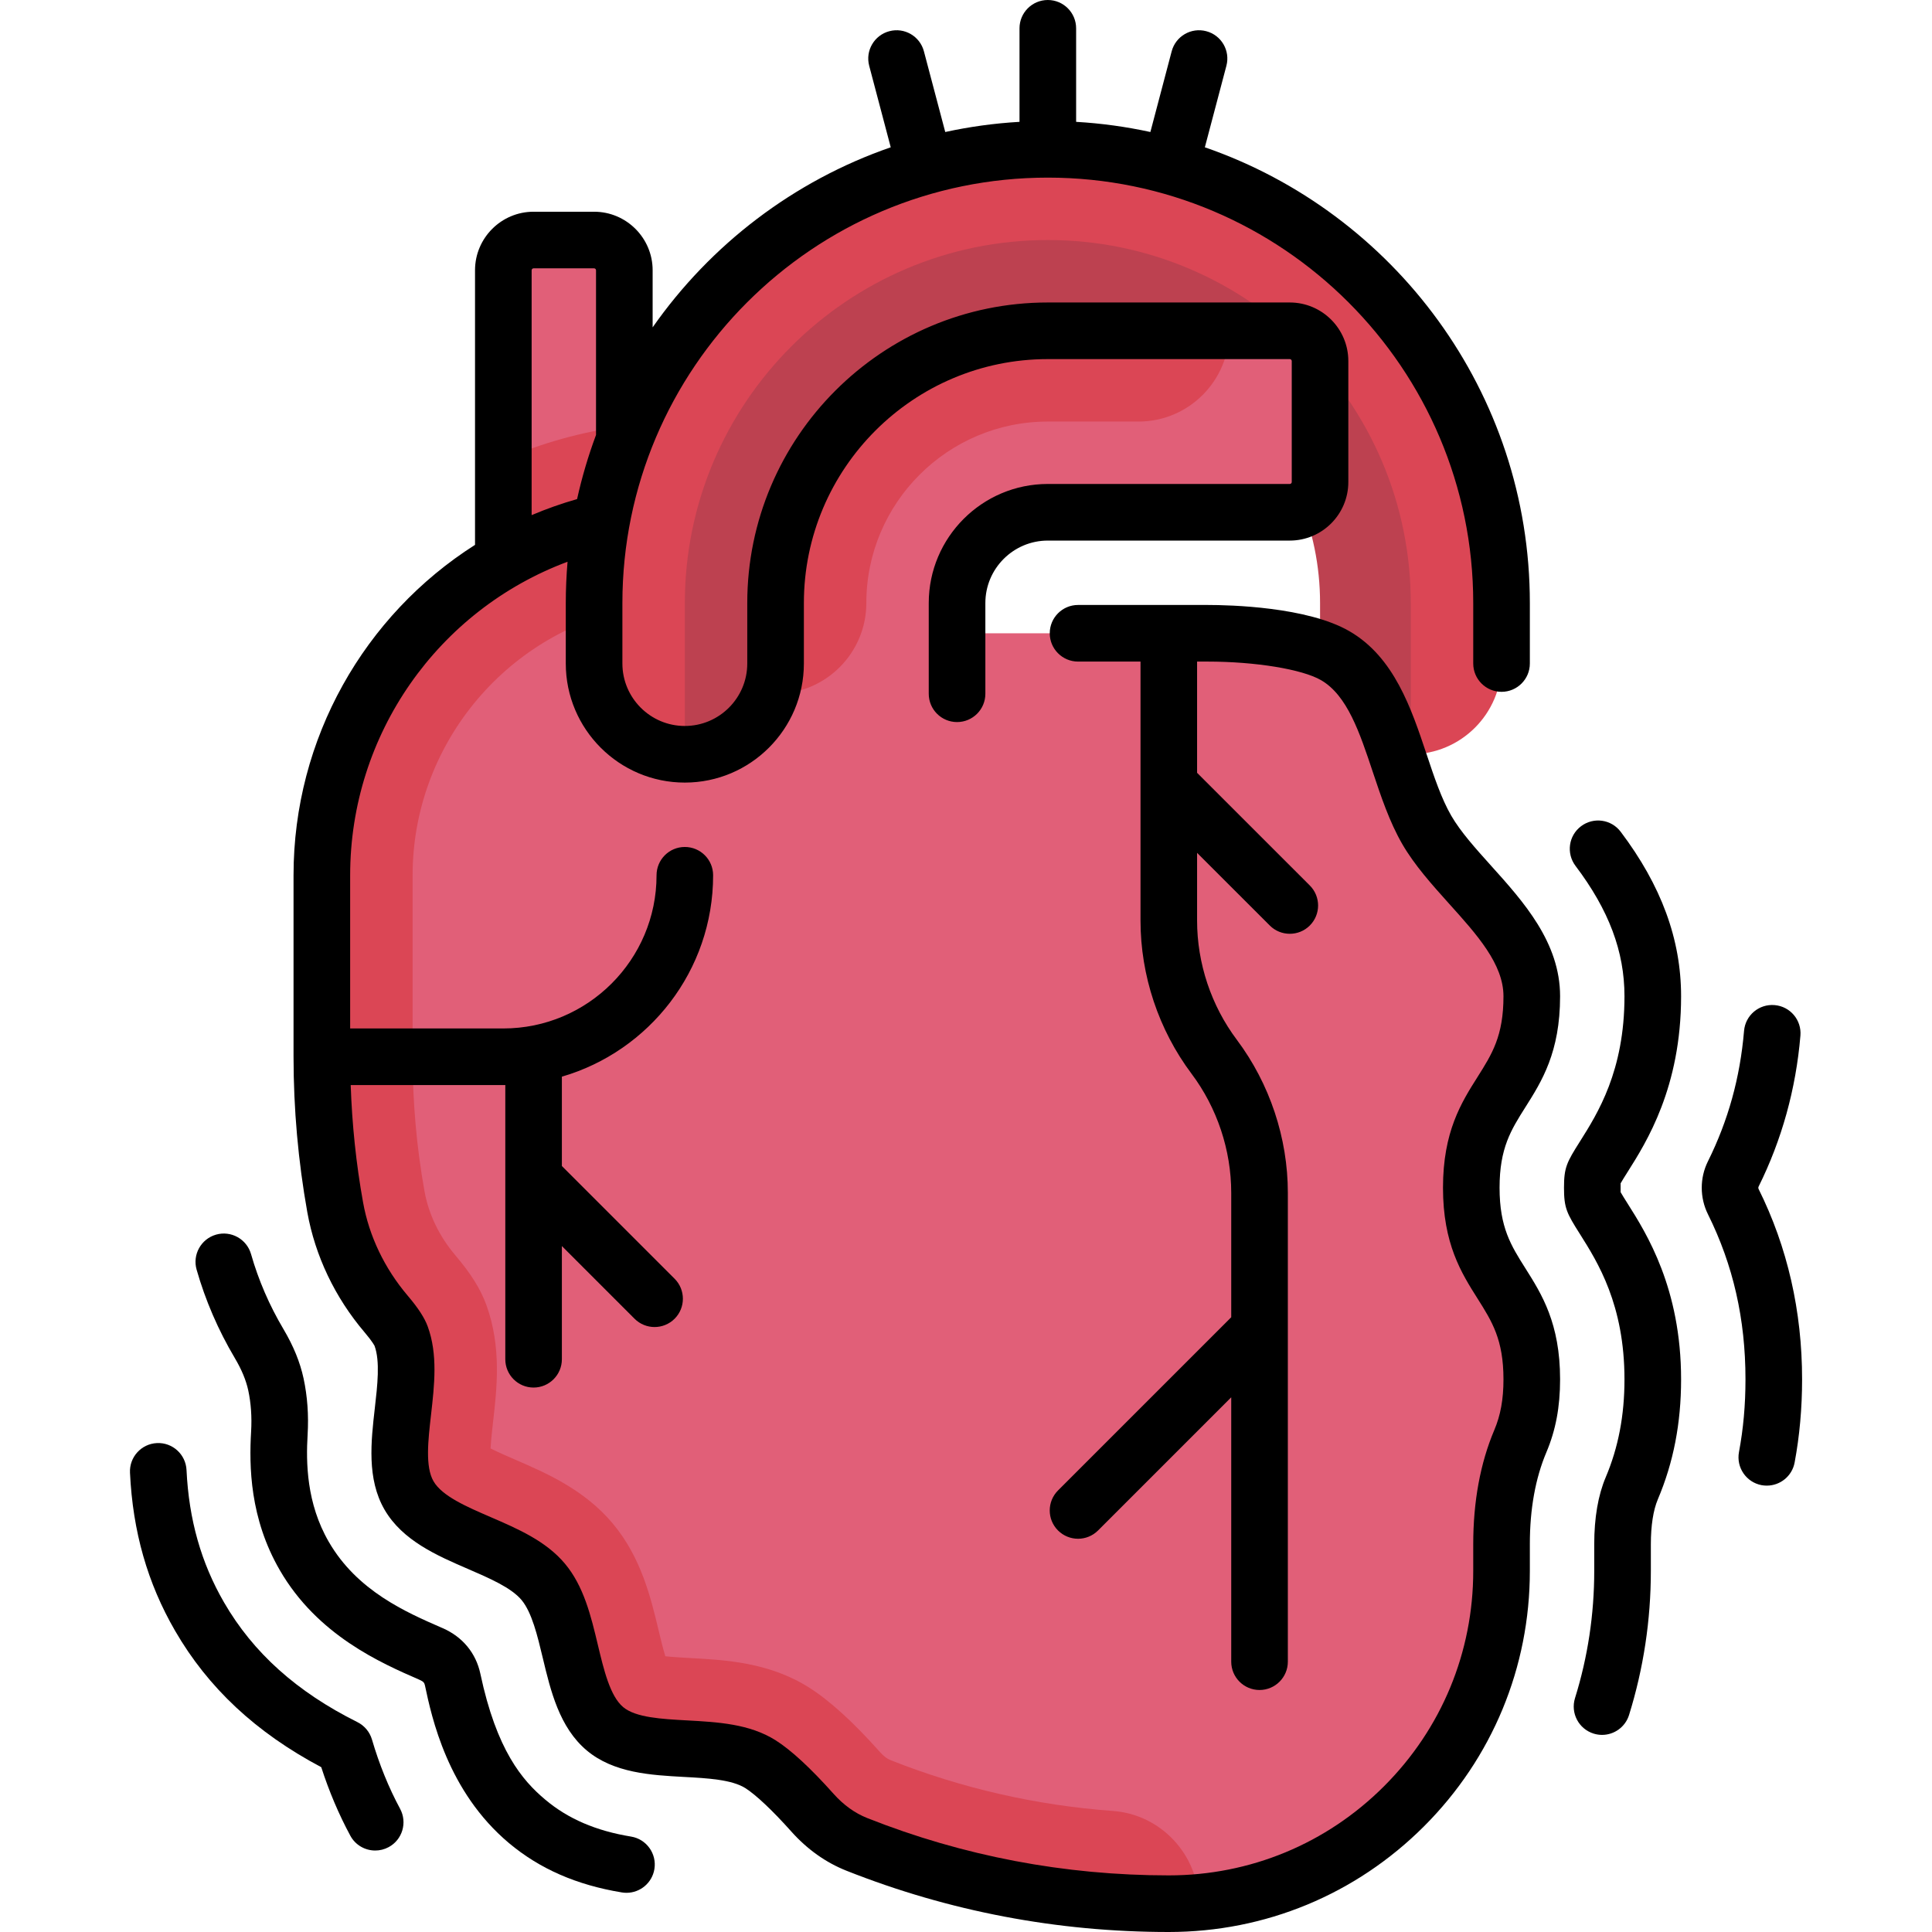 <svg width="46" height="46" viewBox="0 0 46 46" fill="none" xmlns="http://www.w3.org/2000/svg">
<g clipPath="url(#clip0_1204_57459)">
<path d="M14.145 5.715H12.705C12.307 5.715 11.984 6.038 11.984 6.436V15.078H14.865V6.436C14.865 6.038 14.543 5.715 14.145 5.715Z" fill="#DB4655"/>
<path d="M14.865 10.144V6.436C14.865 6.038 14.543 5.715 14.145 5.715H12.705C12.307 5.715 11.984 6.038 11.984 6.436V10.945C12.887 10.549 13.855 10.28 14.865 10.144Z" fill="#E15F78"/>
<path d="M36.471 23.72C36.471 22.146 34.706 21.03 33.971 19.759C33.212 18.448 33.103 16.37 31.791 15.611C31.155 15.243 29.854 15.078 28.752 15.078H19.907V12.197H16.305C11.533 12.197 7.663 16.066 7.663 20.84V25.161C7.663 26.384 7.772 27.581 7.98 28.744C8.149 29.682 8.577 30.559 9.194 31.285C9.36 31.481 9.5 31.672 9.551 31.813C9.955 32.924 9.154 34.596 9.738 35.606C10.328 36.625 12.179 36.764 12.932 37.66C13.687 38.559 13.505 40.406 14.403 41.16C15.3 41.913 17.109 41.376 18.105 42.004C18.499 42.253 18.997 42.77 19.344 43.159C19.637 43.487 19.994 43.753 20.402 43.915C22.701 44.826 25.206 45.326 27.829 45.326C32.204 45.326 35.751 41.779 35.751 37.403L35.751 36.768C35.751 35.929 35.872 35.085 36.199 34.313C36.36 33.933 36.471 33.476 36.471 32.842C36.471 30.561 35.031 30.561 35.031 28.279C35.031 26 36.471 26 36.471 23.72Z" fill="#E15F78"/>
<path d="M26.498 43.118C24.676 42.985 22.893 42.578 21.198 41.906C21.123 41.877 21.035 41.809 20.956 41.72C20.307 40.992 19.751 40.488 19.258 40.176C18.311 39.58 17.274 39.523 16.441 39.478C16.313 39.471 16.045 39.456 15.841 39.435C15.778 39.227 15.71 38.94 15.682 38.821C15.496 38.044 15.266 37.079 14.586 36.27C13.909 35.464 13 35.071 12.269 34.755C12.155 34.706 11.877 34.586 11.68 34.487C11.692 34.27 11.726 33.974 11.74 33.852C11.831 33.058 11.944 32.07 11.581 31.074C11.442 30.691 11.213 30.325 10.84 29.886C10.459 29.437 10.206 28.911 10.107 28.362C9.919 27.314 9.824 26.236 9.824 25.161V20.839C9.824 17.772 12.004 15.101 15.009 14.488L15.585 14.371V13.783V12.327V12.233C11.15 12.6 7.663 16.309 7.663 20.839V25.161C7.663 26.384 7.772 27.581 7.98 28.744C8.149 29.682 8.576 30.559 9.194 31.285C9.36 31.481 9.5 31.672 9.551 31.813C9.955 32.924 9.154 34.596 9.738 35.606C10.328 36.625 12.179 36.764 12.932 37.66C13.687 38.559 13.505 40.406 14.403 41.16C15.3 41.913 17.109 41.376 18.105 42.004C18.499 42.253 18.997 42.77 19.344 43.159C19.637 43.487 19.994 43.753 20.402 43.915C22.701 44.826 25.206 45.326 27.829 45.326C28.071 45.326 28.309 45.311 28.545 45.29C28.526 44.151 27.636 43.2 26.498 43.118Z" fill="#DB4655"/>
<path d="M33.59 17.959L31.073 12.237C30.193 9.701 27.78 7.876 24.948 7.876C21.374 7.876 18.466 10.784 18.466 14.358V15.798C18.466 16.991 17.499 17.959 16.306 17.959C15.112 17.959 14.145 16.991 14.145 15.798V14.358C14.145 8.401 18.991 3.555 24.948 3.555C30.905 3.555 35.751 8.401 35.751 14.358V15.798C35.751 16.991 34.784 17.959 33.59 17.959Z" fill="#DB4655"/>
<path d="M33.59 14.358C33.59 9.592 29.714 5.715 24.948 5.715C20.183 5.715 16.306 9.592 16.306 14.358V17.826V17.959C17.499 17.959 18.466 16.991 18.466 15.798V14.358C18.466 10.784 21.374 7.876 24.948 7.876C28.522 7.876 31.43 10.784 31.43 14.358V15.798L33.59 17.826V14.358H33.59Z" fill="#BD4150"/>
<path d="M18.466 14.358V17.239H22.788V14.358C22.788 13.164 23.755 12.197 24.948 12.197H30.71C31.107 12.197 31.43 11.875 31.43 11.477V8.596C31.43 8.198 31.107 7.876 30.71 7.876H24.948C21.368 7.876 18.466 10.778 18.466 14.358Z" fill="#E15F78"/>
<path d="M18.466 14.358V16.518C19.658 16.518 20.627 15.549 20.627 14.358C20.627 11.975 22.565 10.037 24.948 10.037H27.109C28.3 10.037 29.269 9.067 29.269 7.876H24.948C21.368 7.876 18.466 10.778 18.466 14.358Z" fill="#DB4655"/>
<path d="M37.145 23.72C37.145 22.437 36.271 21.466 35.5 20.61C35.128 20.196 34.776 19.805 34.554 19.422C34.319 19.015 34.146 18.498 33.964 17.951C33.603 16.87 33.195 15.645 32.128 15.028C31.128 14.449 29.291 14.404 28.751 14.404H25.668C25.296 14.404 24.994 14.706 24.994 15.078C24.994 15.45 25.296 15.752 25.668 15.752H27.155V21.919C27.155 23.225 27.586 24.52 28.37 25.565C28.98 26.378 29.315 27.385 29.315 28.401V31.363L25.191 35.487C24.928 35.75 24.928 36.177 25.191 36.44C25.323 36.571 25.495 36.637 25.668 36.637C25.84 36.637 26.013 36.571 26.144 36.44L29.315 33.269V39.564C29.315 39.936 29.617 40.238 29.989 40.238C30.361 40.238 30.663 39.936 30.663 39.564V28.401C30.663 27.095 30.231 25.801 29.448 24.756C28.838 23.943 28.502 22.936 28.502 21.919V20.306L30.233 22.036C30.364 22.168 30.537 22.233 30.709 22.233C30.882 22.233 31.054 22.168 31.186 22.036C31.449 21.773 31.449 21.346 31.186 21.083L28.502 18.4V15.752H28.751C29.892 15.752 31.003 15.934 31.453 16.194C32.078 16.556 32.373 17.441 32.685 18.378C32.881 18.965 33.084 19.571 33.387 20.096C33.68 20.602 34.096 21.064 34.498 21.512C35.166 22.253 35.797 22.954 35.797 23.72C35.797 24.665 35.525 25.095 35.181 25.64C34.794 26.251 34.357 26.945 34.357 28.279C34.357 29.615 34.794 30.308 35.181 30.92C35.525 31.465 35.797 31.896 35.797 32.842C35.797 33.314 35.728 33.698 35.578 34.05C35.245 34.837 35.077 35.751 35.077 36.768V37.403C35.077 39.34 34.323 41.16 32.954 42.529C31.585 43.898 29.765 44.652 27.828 44.652C25.349 44.652 22.934 44.193 20.651 43.288C20.355 43.171 20.085 42.977 19.847 42.71C19.299 42.096 18.834 41.667 18.465 41.434C17.844 41.043 17.089 41.002 16.359 40.962C15.758 40.929 15.136 40.896 14.837 40.645C14.526 40.383 14.378 39.764 14.235 39.165C14.071 38.477 13.901 37.766 13.448 37.227C12.996 36.689 12.327 36.4 11.679 36.12C11.112 35.875 10.526 35.622 10.322 35.268C10.121 34.922 10.193 34.292 10.263 33.683C10.343 32.978 10.427 32.249 10.184 31.583C10.109 31.377 9.957 31.143 9.707 30.849C9.156 30.2 8.788 29.431 8.644 28.625C8.479 27.709 8.382 26.773 8.35 25.835H11.984C12 25.835 12.015 25.834 12.031 25.834V32.363C12.031 32.735 12.332 33.037 12.704 33.037C13.076 33.037 13.378 32.735 13.378 32.363V29.668L15.109 31.399C15.24 31.53 15.413 31.596 15.585 31.596C15.758 31.596 15.93 31.53 16.062 31.399C16.325 31.136 16.325 30.709 16.062 30.446L13.378 27.762V25.635C15.456 25.03 16.979 23.11 16.979 20.84C16.979 20.468 16.678 20.166 16.305 20.166C15.933 20.166 15.632 20.468 15.632 20.84C15.632 22.851 13.995 24.487 11.984 24.487H8.337V20.84C8.337 17.484 10.428 14.525 13.513 13.375C13.486 13.699 13.471 14.027 13.471 14.358V15.798C13.471 17.361 14.742 18.633 16.305 18.633C17.868 18.633 19.14 17.361 19.14 15.798V14.358C19.14 11.155 21.745 8.55 24.948 8.55H30.709C30.735 8.55 30.756 8.571 30.756 8.596V11.477C30.756 11.502 30.735 11.523 30.709 11.523H24.948C23.385 11.523 22.113 12.795 22.113 14.358V16.518C22.113 16.891 22.415 17.192 22.787 17.192C23.159 17.192 23.461 16.891 23.461 16.518V14.358C23.461 13.538 24.128 12.871 24.948 12.871H30.709C31.478 12.871 32.103 12.246 32.103 11.477V8.596C32.103 7.827 31.478 7.202 30.709 7.202H24.948C21.002 7.202 17.792 10.412 17.792 14.358V15.798C17.792 16.618 17.125 17.285 16.305 17.285C15.486 17.285 14.819 16.618 14.819 15.798V14.358C14.819 8.772 19.362 4.229 24.948 4.229C30.533 4.229 35.077 8.772 35.077 14.358V15.798C35.077 16.17 35.379 16.472 35.751 16.472C36.123 16.472 36.425 16.17 36.425 15.798V14.358C36.425 9.338 33.185 5.061 28.687 3.507L29.2 1.566C29.295 1.206 29.081 0.838 28.721 0.743C28.361 0.647 27.992 0.862 27.897 1.222L27.39 3.143C26.815 3.018 26.224 2.936 25.622 2.901V0.674C25.622 0.302 25.32 0 24.948 0C24.576 0 24.274 0.302 24.274 0.674V2.901C23.671 2.936 23.081 3.018 22.506 3.143L21.998 1.222C21.903 0.862 21.534 0.647 21.175 0.743C20.815 0.838 20.6 1.207 20.695 1.566L21.208 3.507C18.896 4.306 16.917 5.825 15.539 7.794V6.435C15.539 5.667 14.914 5.041 14.145 5.041H12.704C11.936 5.041 11.31 5.667 11.31 6.435V12.973C8.675 14.647 6.989 17.583 6.989 20.839V25.161C6.989 26.404 7.1 27.649 7.317 28.863C7.504 29.903 7.975 30.892 8.68 31.721C8.876 31.952 8.917 32.044 8.918 32.044C9.052 32.412 8.987 32.98 8.924 33.53C8.834 34.318 8.731 35.211 9.155 35.943C9.583 36.683 10.413 37.041 11.145 37.357C11.649 37.575 12.17 37.8 12.416 38.093C12.664 38.389 12.796 38.943 12.924 39.478C13.109 40.252 13.318 41.129 13.97 41.677C14.613 42.217 15.502 42.265 16.286 42.308C16.844 42.338 17.421 42.37 17.746 42.574C17.997 42.733 18.397 43.11 18.841 43.608C19.22 44.032 19.662 44.346 20.154 44.541C22.596 45.509 25.179 46 27.828 46C30.125 46 32.283 45.106 33.907 43.482C35.531 41.858 36.425 39.699 36.425 37.403V36.767C36.424 35.933 36.557 35.195 36.82 34.575C37.041 34.051 37.145 33.501 37.145 32.842C37.145 31.506 36.707 30.813 36.321 30.201C35.976 29.656 35.704 29.225 35.704 28.279C35.704 27.335 35.976 26.904 36.32 26.36C36.707 25.748 37.145 25.055 37.145 23.72ZM12.658 6.435C12.658 6.41 12.679 6.389 12.704 6.389H14.145C14.17 6.389 14.191 6.41 14.191 6.435V10.356C14.007 10.85 13.856 11.36 13.74 11.883C13.368 11.989 13.007 12.117 12.658 12.265V6.435Z" fill="black"/>
<path d="M38.756 27.898C39.2 27.196 40.026 25.889 40.026 23.72C40.026 22.366 39.555 21.085 38.587 19.803C38.363 19.506 37.941 19.448 37.644 19.672C37.346 19.896 37.288 20.319 37.512 20.616C38.308 21.669 38.678 22.656 38.678 23.72C38.678 25.499 38.039 26.51 37.617 27.179C37.304 27.674 37.238 27.796 37.238 28.279C37.238 28.765 37.304 28.887 37.618 29.383C38.04 30.052 38.678 31.063 38.678 32.842C38.678 33.701 38.532 34.464 38.231 35.174C38.05 35.602 37.958 36.139 37.958 36.767V37.403C37.958 38.438 37.804 39.457 37.5 40.432C37.39 40.788 37.588 41.165 37.943 41.276C38.01 41.297 38.078 41.307 38.144 41.307C38.431 41.307 38.697 41.122 38.787 40.833C39.131 39.728 39.306 38.574 39.306 37.403V36.768C39.306 36.326 39.363 35.957 39.472 35.699C39.845 34.82 40.026 33.885 40.026 32.842C40.026 30.674 39.201 29.366 38.757 28.663C38.684 28.547 38.614 28.437 38.586 28.385C38.585 28.33 38.585 28.23 38.586 28.175C38.614 28.123 38.683 28.014 38.756 27.898Z" fill="black"/>
<path d="M15.025 43.728C14.192 43.592 13.524 43.305 12.984 42.85C12.435 42.39 11.823 41.673 11.437 39.85C11.332 39.358 11.013 38.972 10.539 38.765L10.515 38.755C9.666 38.385 8.503 37.878 7.828 36.71C7.295 35.79 7.285 34.815 7.324 34.161C7.352 33.695 7.319 33.244 7.228 32.82C7.144 32.431 6.987 32.047 6.748 31.644C6.414 31.081 6.154 30.48 5.977 29.859C5.874 29.501 5.501 29.294 5.144 29.396C4.786 29.499 4.579 29.872 4.681 30.229C4.89 30.962 5.196 31.669 5.589 32.332C5.753 32.608 5.858 32.861 5.911 33.105C5.976 33.409 5.999 33.737 5.979 34.081C5.93 34.909 5.947 36.151 6.662 37.385C7.559 38.936 9.072 39.596 9.977 39.99L10 40.001C10.085 40.037 10.106 40.073 10.118 40.13C10.278 40.884 10.653 42.652 12.117 43.882C12.849 44.496 13.729 44.881 14.807 45.058C14.844 45.064 14.881 45.067 14.917 45.067C15.241 45.067 15.527 44.832 15.581 44.502C15.641 44.135 15.392 43.788 15.025 43.728Z" fill="black"/>
<path d="M41.872 28.311C41.863 28.292 41.863 28.27 41.871 28.253C42.424 27.139 42.76 25.93 42.867 24.659C42.899 24.288 42.624 23.962 42.253 23.931C41.881 23.899 41.556 24.174 41.525 24.545C41.43 25.662 41.148 26.678 40.664 27.653C40.469 28.046 40.469 28.515 40.665 28.91C41.267 30.122 41.559 31.408 41.559 32.842C41.559 33.452 41.508 34.018 41.404 34.574C41.336 34.94 41.577 35.292 41.942 35.361C41.984 35.369 42.026 35.372 42.067 35.372C42.385 35.372 42.668 35.147 42.729 34.823C42.847 34.193 42.907 33.526 42.907 32.842C42.907 31.218 42.559 29.694 41.872 28.311Z" fill="black"/>
<path d="M8.856 41.416C8.803 41.237 8.678 41.087 8.51 41.003C7.066 40.283 6.027 39.35 5.334 38.152C4.789 37.211 4.497 36.18 4.441 35.001C4.423 34.629 4.108 34.341 3.736 34.359C3.364 34.377 3.077 34.693 3.095 35.065C3.161 36.464 3.512 37.695 4.168 38.827C4.954 40.186 6.094 41.251 7.649 42.076C7.836 42.655 8.069 43.203 8.341 43.707C8.462 43.932 8.694 44.06 8.934 44.06C9.042 44.06 9.152 44.034 9.254 43.979C9.581 43.803 9.703 43.394 9.526 43.066C9.256 42.565 9.03 42.01 8.856 41.416Z" fill="black"/>
</g>
<defs>
<clipPath id="clip0_1204_57459">
<rect width="46" height="46" fill="white"/>
</clipPath>
</defs>
</svg>
